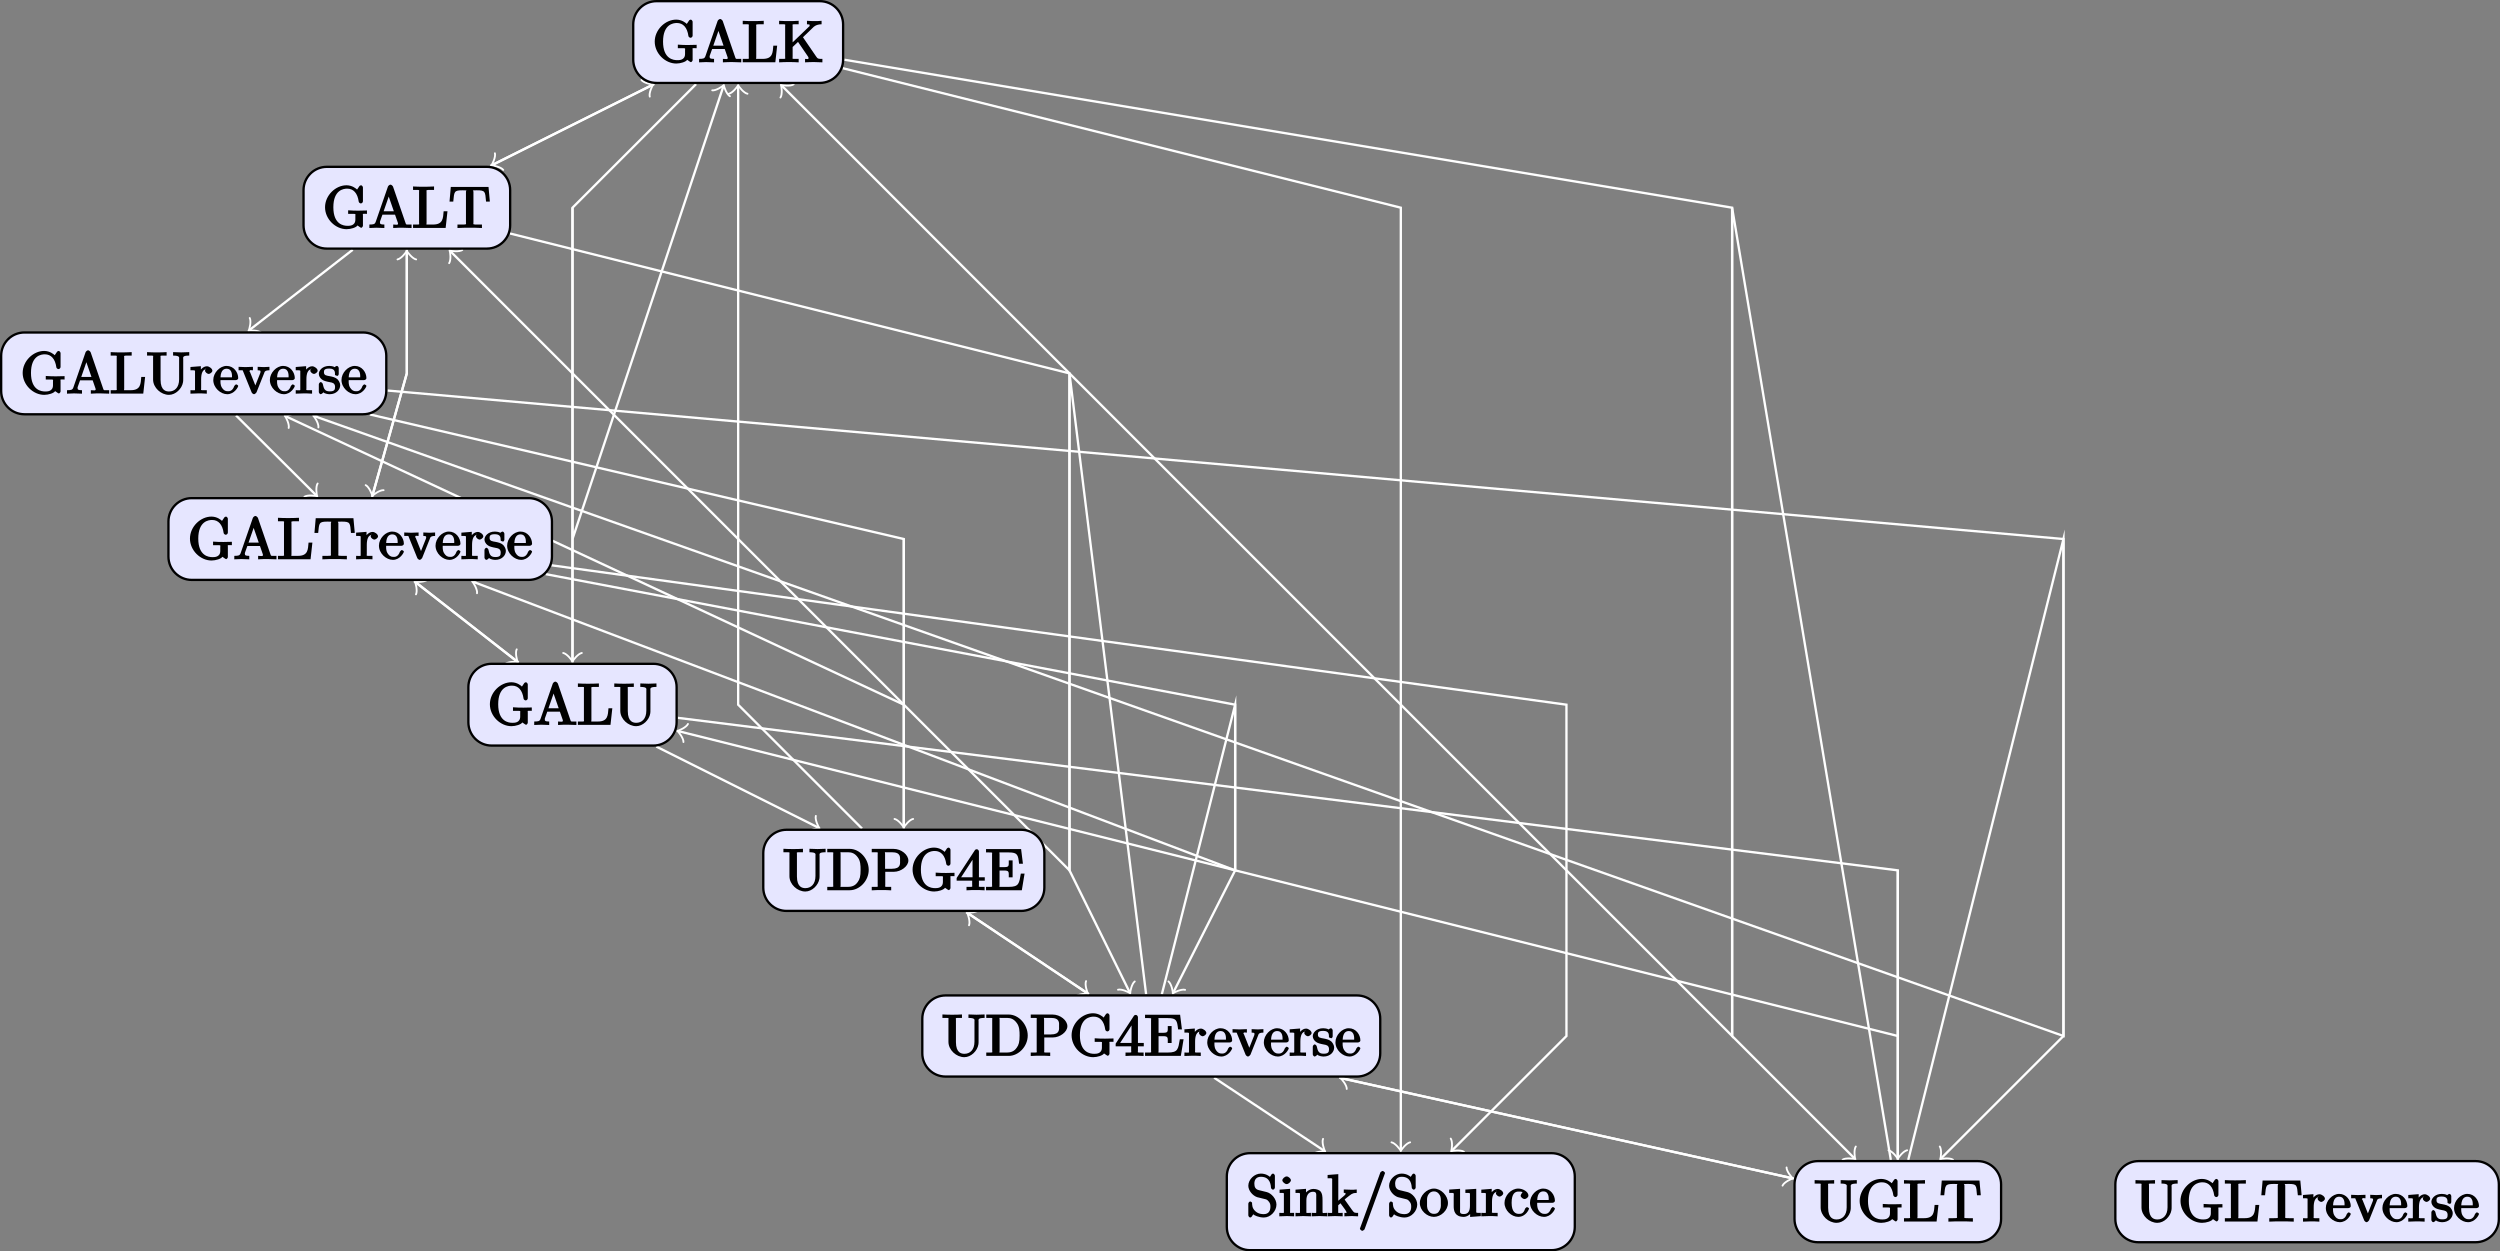 <?xml version="1.0" encoding="UTF-8"?>
<svg xmlns="http://www.w3.org/2000/svg" xmlns:xlink="http://www.w3.org/1999/xlink" width="427.78pt" height="214.122pt" viewBox="0 0 427.78 214.122" version="1.1">
<rect x="0" y="0" width="427.78" height="214.122" fill="#808080" stroke="none"/>
<defs>
<g>
<symbol overflow="visible" id="glyph0-0">
<path style="stroke:none;" d=""/>
</symbol>
<symbol overflow="visible" id="glyph0-1">
<path style="stroke:none;" d="M 5.172 -1.984 C 5.172 -2.984 4.312 -3.938 3.484 -4.141 L 2.203 -4.453 C 1.578 -4.594 1.391 -5 1.391 -5.578 C 1.391 -6.266 1.734 -6.75 2.516 -6.75 C 4.172 -6.75 4.203 -5.25 4.25 -4.797 C 4.266 -4.734 4.469 -4.547 4.578 -4.547 C 4.703 -4.547 4.906 -4.719 4.906 -4.922 L 4.906 -6.922 C 4.906 -7.094 4.703 -7.297 4.594 -7.297 C 4.531 -7.297 4.375 -7.25 4.312 -7.125 L 4.062 -6.734 C 3.938 -6.844 3.391 -7.297 2.5 -7.297 C 1.391 -7.297 0.359 -6.281 0.359 -5.219 C 0.359 -4.391 1.094 -3.531 1.859 -3.266 C 1.969 -3.234 2.484 -3.109 3.188 -2.938 C 3.453 -2.875 3.609 -2.844 3.891 -2.469 C 4.094 -2.219 4.141 -1.969 4.141 -1.641 C 4.141 -0.938 3.844 -0.359 3 -0.359 C 2.719 -0.359 2.094 -0.375 1.562 -0.859 C 0.984 -1.391 1.016 -1.938 1 -2.297 C 1 -2.391 0.719 -2.531 0.688 -2.531 C 0.562 -2.531 0.359 -2.328 0.359 -2.141 L 0.359 -0.156 C 0.359 0.016 0.562 0.219 0.672 0.219 C 0.734 0.219 0.891 0.156 0.953 0.047 C 0.953 0.047 0.984 0.016 1.203 -0.328 C 1.344 -0.172 2.125 0.219 3.016 0.219 C 4.172 0.219 5.172 -0.891 5.172 -1.984 Z M 5.172 -1.984 "/>
</symbol>
<symbol overflow="visible" id="glyph0-2">
<path style="stroke:none;" d="M 2.656 -0.125 L 2.656 -0.578 C 1.797 -0.578 1.969 -0.484 1.969 -0.875 L 1.969 -4.688 L 0.172 -4.547 L 0.172 -3.984 C 1.016 -3.984 0.906 -4.062 0.906 -3.562 L 0.906 -0.891 C 0.906 -0.438 1 -0.578 0.125 -0.578 L 0.125 0.016 L 1.422 -0.031 C 1.781 -0.031 2.125 -0.016 2.656 0.016 Z M 2.109 -6.156 C 2.109 -6.422 1.688 -6.812 1.391 -6.812 C 1.047 -6.812 0.641 -6.406 0.641 -6.156 C 0.641 -5.875 1.078 -5.5 1.375 -5.5 C 1.719 -5.5 2.109 -5.906 2.109 -6.156 Z M 2.109 -6.156 "/>
</symbol>
<symbol overflow="visible" id="glyph0-3">
<path style="stroke:none;" d="M 5.531 -0.125 L 5.531 -0.578 C 4.812 -0.578 4.766 -0.438 4.75 -0.734 L 4.75 -2.641 C 4.75 -3.5 4.688 -3.906 4.391 -4.266 C 4.25 -4.438 3.781 -4.672 3.203 -4.672 C 2.469 -4.672 1.797 -4.109 1.531 -3.484 L 1.922 -3.484 L 1.922 -4.688 L 0.125 -4.547 L 0.125 -3.984 C 1.016 -3.984 0.891 -4.047 0.891 -3.562 L 0.891 -0.891 C 0.891 -0.438 0.984 -0.578 0.125 -0.578 L 0.125 0.016 L 1.453 -0.031 L 2.766 0.016 L 2.766 -0.578 C 1.891 -0.578 1.984 -0.438 1.984 -0.891 L 1.984 -2.719 C 1.984 -3.766 2.5 -4.188 3.125 -4.188 C 3.766 -4.188 3.672 -3.781 3.672 -3.203 L 3.672 -0.891 C 3.672 -0.438 3.766 -0.578 2.891 -0.578 L 2.891 0.016 L 4.219 -0.031 L 5.531 0.016 Z M 5.531 -0.125 "/>
</symbol>
<symbol overflow="visible" id="glyph0-4">
<path style="stroke:none;" d="M 5.297 -0.125 L 5.297 -0.578 C 4.719 -0.578 4.641 -0.531 4.266 -1.062 L 3 -2.844 C 2.984 -2.875 3 -2.828 3 -2.859 C 3 -2.906 3.656 -3.406 3.75 -3.484 C 4.375 -4 4.656 -3.984 5.062 -3.984 L 5.062 -4.578 C 4.578 -4.531 4.453 -4.531 4.172 -4.531 C 3.812 -4.531 3.188 -4.562 2.844 -4.578 L 2.844 -4 C 3.234 -3.984 3.141 -4 3.141 -3.875 C 3.141 -3.672 3.062 -3.656 2.984 -3.578 L 1.906 -2.656 L 1.906 -7.203 L 0.078 -7.062 L 0.078 -6.5 C 0.984 -6.5 0.859 -6.562 0.859 -6.078 L 0.859 -0.891 C 0.859 -0.438 0.953 -0.578 0.078 -0.578 L 0.078 0.016 L 1.359 -0.031 L 2.656 0.016 L 2.656 -0.578 C 1.797 -0.578 1.891 -0.438 1.891 -0.891 L 1.891 -1.875 L 2.281 -2.219 C 2.953 -1.312 3.312 -0.844 3.312 -0.672 C 3.312 -0.484 3.344 -0.578 2.953 -0.578 L 2.953 0.016 L 4.234 -0.031 C 4.516 -0.031 4.812 -0.016 5.297 0.016 Z M 5.297 -0.125 "/>
</symbol>
<symbol overflow="visible" id="glyph0-5">
<path style="stroke:none;" d="M 4.641 -7.406 C 4.641 -7.516 4.344 -7.75 4.234 -7.75 C 4.141 -7.75 3.875 -7.562 3.844 -7.484 L 0.328 2.172 C 0.422 2.016 0.359 2.141 0.359 2.156 C 0.359 2.266 0.641 2.5 0.75 2.5 C 0.844 2.5 1.109 2.312 1.141 2.234 L 4.656 -7.422 C 4.578 -7.266 4.641 -7.391 4.641 -7.406 Z M 4.641 -7.406 "/>
</symbol>
<symbol overflow="visible" id="glyph0-6">
<path style="stroke:none;" d="M 4.891 -2.266 C 4.891 -3.531 3.703 -4.734 2.5 -4.734 C 1.25 -4.734 0.078 -3.516 0.078 -2.266 C 0.078 -0.984 1.312 0.109 2.484 0.109 C 3.688 0.109 4.891 -1 4.891 -2.266 Z M 3.672 -2.344 C 3.672 -1.984 3.734 -1.547 3.516 -1.109 L 3.453 -1 C 3.234 -0.562 2.984 -0.406 2.5 -0.406 C 2.062 -0.406 1.766 -0.578 1.5 -1.031 C 1.25 -1.469 1.312 -1.984 1.312 -2.344 C 1.312 -2.734 1.25 -3.188 1.484 -3.625 C 1.75 -4.078 2.078 -4.25 2.484 -4.25 C 2.922 -4.25 3.203 -4.062 3.469 -3.641 C 3.734 -3.203 3.672 -2.719 3.672 -2.344 Z M 3.672 -2.344 "/>
</symbol>
<symbol overflow="visible" id="glyph0-7">
<path style="stroke:none;" d="M 5.531 -0.125 L 5.531 -0.578 C 4.641 -0.578 4.75 -0.516 4.75 -1 L 4.75 -4.688 L 2.891 -4.562 L 2.891 -3.984 C 3.781 -3.984 3.672 -4.047 3.672 -3.562 L 3.672 -1.781 C 3.672 -0.922 3.391 -0.375 2.656 -0.375 C 1.828 -0.375 1.984 -0.703 1.984 -1.219 L 1.984 -4.688 L 0.125 -4.562 L 0.125 -3.984 C 1.094 -3.984 0.891 -4.094 0.891 -3.203 L 0.891 -1.703 C 0.891 -0.922 1.094 0.109 2.609 0.109 C 3.172 0.109 3.812 -0.297 4.094 -0.922 L 3.703 -0.922 L 3.703 0.125 L 5.531 -0.016 Z M 5.531 -0.125 "/>
</symbol>
<symbol overflow="visible" id="glyph0-8">
<path style="stroke:none;" d="M 3.828 -3.922 C 3.828 -4.25 3.312 -4.672 2.891 -4.672 C 2.156 -4.672 1.609 -3.875 1.469 -3.438 L 1.859 -3.438 L 1.859 -4.688 L 0.078 -4.547 L 0.078 -3.984 C 0.984 -3.984 0.859 -4.047 0.859 -3.562 L 0.859 -0.891 C 0.859 -0.438 0.953 -0.578 0.078 -0.578 L 0.078 0.016 L 1.422 -0.031 C 1.812 -0.031 2.281 -0.031 2.875 0.016 L 2.875 -0.578 L 2.469 -0.578 C 1.734 -0.578 1.906 -0.547 1.906 -0.906 L 1.906 -2.438 C 1.906 -3.422 2.141 -4.188 2.891 -4.188 C 2.953 -4.188 2.844 -4.234 2.625 -4.328 C 2.969 -4.438 2.578 -4.172 2.578 -3.922 C 2.578 -3.641 2.984 -3.359 3.203 -3.359 C 3.375 -3.359 3.828 -3.609 3.828 -3.922 Z M 3.828 -3.922 "/>
</symbol>
<symbol overflow="visible" id="glyph0-9">
<path style="stroke:none;" d="M 4.344 -1.312 C 4.344 -1.422 4.031 -1.562 4 -1.562 C 3.922 -1.562 3.703 -1.375 3.672 -1.312 C 3.391 -0.391 2.938 -0.406 2.578 -0.406 C 2.047 -0.406 1.359 -0.703 1.359 -2.297 C 1.359 -3.922 1.984 -4.219 2.516 -4.219 C 2.609 -4.219 3.094 -4.25 3.234 -4.094 C 3.172 -4.094 2.906 -3.656 2.906 -3.516 C 2.906 -3.266 3.297 -2.938 3.562 -2.938 C 3.828 -2.938 4.234 -3.234 4.234 -3.531 C 4.234 -4.203 3.266 -4.734 2.5 -4.734 C 1.25 -4.734 0.141 -3.516 0.141 -2.281 C 0.141 -1 1.328 0.109 2.484 0.109 C 3.812 0.109 4.344 -1.219 4.344 -1.312 Z M 4.344 -1.312 "/>
</symbol>
<symbol overflow="visible" id="glyph0-10">
<path style="stroke:none;" d="M 4.344 -1.312 C 4.344 -1.422 4.062 -1.578 4 -1.578 C 3.922 -1.578 3.703 -1.375 3.672 -1.297 C 3.328 -0.266 2.625 -0.406 2.531 -0.406 C 2.031 -0.406 1.781 -0.672 1.547 -1.031 C 1.25 -1.516 1.312 -2.078 1.312 -2.297 L 3.891 -2.297 C 4.109 -2.297 4.344 -2.438 4.344 -2.641 C 4.344 -3.625 3.594 -4.734 2.359 -4.734 C 1.203 -4.734 0.078 -3.562 0.078 -2.328 C 0.078 -0.984 1.328 0.109 2.469 0.109 C 3.688 0.109 4.344 -1.125 4.344 -1.312 Z M 3.484 -2.781 L 1.312 -2.781 C 1.375 -4.125 2.016 -4.25 2.359 -4.25 C 3.375 -4.25 3.281 -3.031 3.281 -2.781 Z M 3.484 -2.781 "/>
</symbol>
<symbol overflow="visible" id="glyph0-11">
<path style="stroke:none;" d="M 7.531 -2.547 L 7.531 -2.984 L 6.109 -2.953 C 5.719 -2.953 4.859 -2.953 4.312 -3.016 L 4.312 -2.406 L 4.828 -2.406 C 5.719 -2.406 5.547 -2.438 5.547 -2.062 L 5.547 -1.422 C 5.547 -0.312 4.484 -0.359 4.203 -0.359 C 3.562 -0.359 1.781 -0.562 1.781 -3.531 C 1.781 -6.516 3.547 -6.719 4.141 -6.719 C 5.219 -6.719 5.922 -5.953 6.125 -4.484 C 6.141 -4.344 6.344 -4.188 6.484 -4.188 C 6.641 -4.188 6.844 -4.344 6.844 -4.562 L 6.844 -6.922 C 6.844 -7.094 6.641 -7.297 6.531 -7.297 C 6.484 -7.297 6.312 -7.25 6.234 -7.141 L 5.844 -6.562 C 5.688 -6.719 5.016 -7.297 4.031 -7.297 C 2.172 -7.297 0.359 -5.578 0.359 -3.531 C 0.359 -1.5 2.156 0.219 4.047 0.219 C 4.781 0.219 5.719 -0.078 5.906 -0.422 C 5.906 -0.453 6.438 -0.016 6.547 -0.016 C 6.641 -0.016 6.844 -0.219 6.844 -0.375 L 6.844 -2.109 C 6.844 -2.5 6.672 -2.406 7.531 -2.406 Z M 7.531 -2.547 "/>
</symbol>
<symbol overflow="visible" id="glyph0-12">
<path style="stroke:none;" d="M 7.344 -0.125 L 7.344 -0.578 L 6.969 -0.578 C 6.375 -0.578 6.438 -0.516 6.312 -0.844 L 4.172 -7.062 C 4.109 -7.203 3.891 -7.406 3.734 -7.406 C 3.578 -7.406 3.344 -7.203 3.297 -7.062 L 1.234 -1.109 C 1.062 -0.594 0.859 -0.594 0.125 -0.578 L 0.125 0.016 L 1.328 -0.031 L 2.688 0.016 L 2.688 -0.578 C 1.984 -0.578 1.938 -0.688 1.938 -0.953 C 1.938 -0.984 1.891 -0.984 1.969 -1.172 L 2.359 -2.266 L 4.516 -2.266 L 5 -0.875 C 5.016 -0.844 5.031 -0.781 5.031 -0.734 C 5.031 -0.438 4.672 -0.578 4.203 -0.578 L 4.203 0.016 C 4.766 -0.031 5.469 -0.031 5.844 -0.031 L 7.344 0.016 Z M 4.562 -2.844 L 2.562 -2.844 L 3.641 -5.953 L 3.234 -5.953 L 4.312 -2.844 Z M 4.562 -2.844 "/>
</symbol>
<symbol overflow="visible" id="glyph0-13">
<path style="stroke:none;" d="M 5.797 -2.844 L 5.359 -2.844 C 5.25 -1.688 5.297 -0.578 3.547 -0.578 L 2.734 -0.578 C 2.266 -0.578 2.438 -0.516 2.438 -0.844 L 2.438 -6.156 C 2.438 -6.484 2.25 -6.5 3.188 -6.5 L 3.719 -6.5 L 3.719 -7.094 C 3.156 -7.047 2.25 -7.047 1.844 -7.047 C 1.453 -7.047 0.672 -7.047 0.125 -7.094 L 0.125 -6.5 L 0.562 -6.5 C 1.328 -6.5 1.156 -6.516 1.156 -6.156 L 1.156 -0.906 C 1.156 -0.547 1.328 -0.578 0.562 -0.578 L 0.125 -0.578 L 0.125 0 L 5.703 0 L 6.016 -2.844 Z M 5.797 -2.844 "/>
</symbol>
<symbol overflow="visible" id="glyph0-14">
<path style="stroke:none;" d="M 7.531 -0.125 L 7.531 -0.578 C 6.797 -0.578 6.734 -0.578 6.438 -1.016 L 4.203 -4.281 L 5.922 -5.938 C 6 -6.016 6.391 -6.484 7.391 -6.5 L 7.391 -7.094 C 6.938 -7.047 6.625 -7.047 6.344 -7.047 C 5.984 -7.047 5.422 -7.047 4.891 -7.094 L 4.891 -6.5 C 5.484 -6.484 5.344 -6.391 5.344 -6.297 C 5.344 -6.141 5.297 -6.141 5.219 -6.078 L 2.438 -3.406 L 2.438 -6.156 C 2.438 -6.516 2.266 -6.5 3.031 -6.5 L 3.469 -6.5 L 3.469 -7.094 C 2.922 -7.047 2.188 -7.047 1.797 -7.047 C 1.422 -7.047 0.672 -7.047 0.125 -7.094 L 0.125 -6.5 L 0.562 -6.5 C 1.328 -6.5 1.156 -6.516 1.156 -6.156 L 1.156 -0.906 C 1.156 -0.547 1.328 -0.578 0.562 -0.578 L 0.125 -0.578 L 0.125 0.016 C 0.672 -0.031 1.422 -0.031 1.797 -0.031 C 2.172 -0.031 2.922 -0.031 3.469 0.016 L 3.469 -0.578 L 3.031 -0.578 C 2.266 -0.578 2.438 -0.547 2.438 -0.906 L 2.438 -2.609 L 3.359 -3.484 L 5.062 -0.984 C 5.125 -0.891 5.156 -0.859 5.156 -0.734 C 5.156 -0.438 4.969 -0.578 4.562 -0.578 L 4.562 0.016 C 5.109 -0.031 5.812 -0.031 6.188 -0.031 L 7.531 0.016 Z M 7.531 -0.125 "/>
</symbol>
<symbol overflow="visible" id="glyph0-15">
<path style="stroke:none;" d="M 7.031 -4.641 L 6.812 -7.016 L 0.359 -7.016 L 0.141 -4.5 L 0.781 -4.5 C 0.953 -6.234 0.891 -6.438 2.406 -6.438 C 2.578 -6.438 2.844 -6.438 2.938 -6.422 C 3.156 -6.375 2.953 -6.406 2.953 -6.172 L 2.953 -0.922 C 2.953 -0.578 3.156 -0.578 2.109 -0.578 L 1.5 -0.578 L 1.5 0.016 C 2.109 -0.031 3.125 -0.031 3.594 -0.031 C 4.047 -0.031 5.078 -0.031 5.688 0.016 L 5.688 -0.578 L 5.078 -0.578 C 4.031 -0.578 4.234 -0.578 4.234 -0.922 L 4.234 -6.172 C 4.234 -6.375 4.031 -6.375 4.219 -6.422 C 4.328 -6.438 4.594 -6.438 4.781 -6.438 C 6.297 -6.438 6.234 -6.234 6.391 -4.5 L 7.031 -4.5 Z M 7.031 -4.641 "/>
</symbol>
<symbol overflow="visible" id="glyph0-16">
<path style="stroke:none;" d="M 5.266 -4.109 L 5.266 -4.578 C 4.828 -4.547 4.547 -4.531 4.312 -4.531 L 3.25 -4.578 L 3.25 -3.984 C 3.812 -3.984 3.734 -3.875 3.734 -3.688 C 3.734 -3.594 3.703 -3.562 3.672 -3.453 L 2.656 -0.906 L 3.047 -0.906 L 1.938 -3.688 C 1.875 -3.812 1.812 -3.766 1.812 -3.766 L 1.875 -3.859 C 1.875 -4.109 2.062 -3.984 2.438 -3.984 L 2.438 -4.578 L 1.156 -4.531 C 0.891 -4.531 0.484 -4.547 -0.016 -4.578 L -0.016 -3.984 C 0.812 -3.984 0.656 -4.062 0.781 -3.75 L 2.219 -0.203 C 2.281 -0.062 2.5 0.109 2.625 0.109 C 2.766 0.109 3 -0.109 3.047 -0.203 L 4.344 -3.453 C 4.438 -3.672 4.406 -3.984 5.266 -3.984 Z M 5.266 -4.109 "/>
</symbol>
<symbol overflow="visible" id="glyph0-17">
<path style="stroke:none;" d="M 3.781 -1.406 C 3.781 -1.938 3.422 -2.328 3.312 -2.453 C 2.984 -2.766 2.453 -2.891 2.031 -2.969 C 1.469 -3.078 1 -3.078 1 -3.656 C 1 -4 1.062 -4.281 1.922 -4.281 C 3.016 -4.281 2.875 -3.516 2.891 -3.203 C 2.906 -3.109 3.344 -3.016 3.344 -3.016 L 3.203 -2.984 C 3.344 -2.984 3.531 -3.156 3.531 -3.344 L 3.531 -4.359 C 3.531 -4.531 3.344 -4.734 3.234 -4.734 C 3.188 -4.734 3.016 -4.688 2.891 -4.578 C 2.859 -4.531 2.766 -4.453 2.844 -4.516 C 2.625 -4.688 2.078 -4.734 1.922 -4.734 C 0.703 -4.734 0.125 -3.922 0.125 -3.375 C 0.125 -3.016 0.344 -2.656 0.625 -2.438 C 0.938 -2.172 1.359 -2.078 2.078 -1.938 C 2.297 -1.891 2.906 -1.859 2.906 -1.141 C 2.906 -0.641 2.766 -0.375 1.984 -0.375 C 1.141 -0.375 0.984 -0.812 0.797 -1.656 C 0.766 -1.781 0.562 -1.969 0.453 -1.969 C 0.328 -1.969 0.125 -1.75 0.125 -1.578 L 0.125 -0.266 C 0.125 -0.094 0.328 0.109 0.438 0.109 C 0.484 0.109 0.641 0.062 0.828 -0.125 C 0.844 -0.156 0.844 -0.172 0.891 -0.219 C 1.188 0.062 1.781 0.109 1.984 0.109 C 3.125 0.109 3.781 -0.688 3.781 -1.406 Z M 3.781 -1.406 "/>
</symbol>
<symbol overflow="visible" id="glyph0-18">
<path style="stroke:none;" d="M 7.344 -6.625 L 7.344 -7.094 L 5.969 -7.047 L 4.578 -7.094 L 4.578 -6.5 C 5.797 -6.5 5.609 -6.156 5.609 -5.891 L 5.609 -2.438 C 5.609 -1.016 4.828 -0.359 3.891 -0.359 C 3.422 -0.359 2.438 -0.469 2.438 -2.359 L 2.438 -6.156 C 2.438 -6.516 2.266 -6.5 3.031 -6.5 L 3.469 -6.5 L 3.469 -7.094 C 2.922 -7.047 2.188 -7.047 1.797 -7.047 C 1.422 -7.047 0.672 -7.047 0.125 -7.094 L 0.125 -6.5 L 0.562 -6.5 C 1.328 -6.5 1.156 -6.516 1.156 -6.156 L 1.156 -2.406 C 1.156 -1 2.516 0.219 3.875 0.219 C 5.016 0.219 6.109 -0.844 6.281 -1.969 C 6.312 -2.172 6.312 -2.266 6.312 -2.656 L 6.312 -5.859 C 6.312 -6.188 6.109 -6.5 7.344 -6.5 Z M 7.344 -6.625 "/>
</symbol>
<symbol overflow="visible" id="glyph0-19">
<path style="stroke:none;" d="M 7.25 -3.484 C 7.25 -5.375 5.703 -7.078 4 -7.078 L 0.156 -7.078 L 0.156 -6.5 L 0.594 -6.5 C 1.359 -6.5 1.172 -6.516 1.172 -6.156 L 1.172 -0.906 C 1.172 -0.547 1.359 -0.578 0.594 -0.578 L 0.156 -0.578 L 0.156 0 L 4 0 C 5.672 0 7.25 -1.609 7.25 -3.484 Z M 5.859 -3.484 C 5.859 -2.375 5.719 -1.875 5.359 -1.391 C 5.156 -1.109 4.734 -0.578 3.734 -0.578 L 2.719 -0.578 C 2.25 -0.578 2.438 -0.516 2.438 -0.844 L 2.438 -6.234 C 2.438 -6.562 2.25 -6.5 2.719 -6.5 L 3.719 -6.5 C 4.344 -6.5 4.891 -6.312 5.391 -5.609 C 5.828 -5.031 5.859 -4.25 5.859 -3.484 Z M 5.859 -3.484 "/>
</symbol>
<symbol overflow="visible" id="glyph0-20">
<path style="stroke:none;" d="M 6.422 -5.078 C 6.422 -6.062 5.234 -7.078 3.875 -7.078 L 0.156 -7.078 L 0.156 -6.5 L 0.594 -6.5 C 1.359 -6.5 1.172 -6.516 1.172 -6.156 L 1.172 -0.906 C 1.172 -0.547 1.359 -0.578 0.594 -0.578 L 0.156 -0.578 L 0.156 0.016 C 0.703 -0.031 1.438 -0.031 1.812 -0.031 C 2.188 -0.031 2.938 -0.031 3.484 0.016 L 3.484 -0.578 L 3.047 -0.578 C 2.281 -0.578 2.469 -0.547 2.469 -0.906 L 2.469 -3.156 L 3.953 -3.156 C 5.141 -3.156 6.422 -4.094 6.422 -5.078 Z M 5 -5.078 C 5 -4.609 5.188 -3.672 3.609 -3.672 L 2.438 -3.672 L 2.438 -6.234 C 2.438 -6.562 2.25 -6.5 2.719 -6.5 L 3.609 -6.5 C 5.188 -6.5 5 -5.578 5 -5.078 Z M 5 -5.078 "/>
</symbol>
<symbol overflow="visible" id="glyph0-21">
<path style="stroke:none;" d="M 4.891 -1.781 L 4.891 -2.219 L 3.891 -2.219 L 3.891 -6.625 C 3.891 -6.812 3.703 -7.016 3.531 -7.016 C 3.453 -7.016 3.281 -6.984 3.203 -6.859 L 0.078 -2.094 L 0.078 -1.641 L 2.734 -1.641 L 2.734 -0.906 C 2.734 -0.547 2.906 -0.578 2.172 -0.578 L 1.766 -0.578 L 1.766 0.016 C 2.375 -0.031 2.891 -0.031 3.312 -0.031 C 3.734 -0.031 4.25 -0.031 4.859 0.016 L 4.859 -0.578 L 4.453 -0.578 C 3.719 -0.578 3.891 -0.547 3.891 -0.906 L 3.891 -1.641 L 4.891 -1.641 Z M 2.984 -2.219 L 0.844 -2.219 L 3.125 -5.719 L 2.797 -5.797 L 2.797 -2.219 Z M 2.984 -2.219 "/>
</symbol>
<symbol overflow="visible" id="glyph0-22">
<path style="stroke:none;" d="M 6.5 -2.844 L 6.078 -2.844 C 5.797 -1.172 5.766 -0.578 4.062 -0.578 L 2.734 -0.578 C 2.266 -0.578 2.438 -0.516 2.438 -0.844 L 2.438 -3.375 L 3.141 -3.375 C 4.109 -3.375 4.016 -3.188 4.016 -2.203 L 4.672 -2.203 L 4.672 -5.109 L 4.016 -5.109 C 4.016 -4.109 4.109 -3.953 3.141 -3.953 L 2.438 -3.953 L 2.438 -6.203 C 2.438 -6.531 2.266 -6.469 2.734 -6.469 L 4.016 -6.469 C 5.547 -6.469 5.609 -6.047 5.781 -4.531 L 6.438 -4.531 L 6.125 -7.047 L 0.125 -7.047 L 0.125 -6.469 L 0.562 -6.469 C 1.328 -6.469 1.156 -6.484 1.156 -6.125 L 1.156 -0.906 C 1.156 -0.547 1.328 -0.578 0.562 -0.578 L 0.125 -0.578 L 0.125 0 L 6.25 0 L 6.719 -2.844 Z M 6.5 -2.844 "/>
</symbol>
</g>
<clipPath id="clip1">
  <path d="M 204 191 L 276 191 L 276 214.121 L 204 214.121 Z M 204 191 "/>
</clipPath>
<clipPath id="clip2">
  <path d="M 301 193 L 349 193 L 349 214.121 L 301 214.121 Z M 301 193 "/>
</clipPath>
<clipPath id="clip3">
  <path d="M 361 198 L 427.781 198 L 427.781 213 L 361 213 Z M 361 198 "/>
</clipPath>
<clipPath id="clip4">
  <path d="M 356 193 L 427.781 193 L 427.781 214.121 L 356 214.121 Z M 356 193 "/>
</clipPath>
</defs>
<g id="surface1">
<path style="fill:none;stroke-width:0.399;stroke-linecap:butt;stroke-linejoin:miter;stroke:rgb(100%,100%,100%);stroke-opacity:1;stroke-miterlimit:10;" d="M -95.495 193.953 L 0.001 170.082 L 0.001 8.961 " transform="matrix(1,0,0,-1,239.694,205.621)"/>
<path style="fill:none;stroke-width:0.319;stroke-linecap:round;stroke-linejoin:round;stroke:rgb(100%,100%,100%);stroke-opacity:1;stroke-miterlimit:10;" d="M -1.197 1.595 C -1.095 0.997 -0.001 0.099 0.299 0.001 C -0.001 -0.1 -1.095 -0.995 -1.197 -1.592 " transform="matrix(0,1,1,0,239.694,196.662)"/>
<path style="fill:none;stroke-width:0.399;stroke-linecap:butt;stroke-linejoin:miter;stroke:rgb(100%,100%,100%);stroke-opacity:1;stroke-miterlimit:10;" d="M -127.745 191.25 L -155.366 177.437 " transform="matrix(1,0,0,-1,239.694,205.621)"/>
<path style="fill:none;stroke-width:0.319;stroke-linecap:round;stroke-linejoin:round;stroke:rgb(100%,100%,100%);stroke-opacity:1;stroke-miterlimit:10;" d="M -1.197 1.594 C -1.097 0.998 0 0.1 0.299 -0.001 C 0 -0.101 -1.095 -0.998 -1.196 -1.594 " transform="matrix(-0.894,0.447,0.447,0.894,84.326,28.184)"/>
<path style="fill:none;stroke-width:0.399;stroke-linecap:butt;stroke-linejoin:miter;stroke:rgb(100%,100%,100%);stroke-opacity:1;stroke-miterlimit:10;" d="M -120.585 191.23 L -141.733 170.082 L -141.733 92.695 " transform="matrix(1,0,0,-1,239.694,205.621)"/>
<path style="fill:none;stroke-width:0.319;stroke-linecap:round;stroke-linejoin:round;stroke:rgb(100%,100%,100%);stroke-opacity:1;stroke-miterlimit:10;" d="M -1.196 1.595 C -1.094 0.997 -0 0.099 0.3 0.001 C -0 -0.101 -1.094 -0.995 -1.196 -1.593 " transform="matrix(0,1,1,0,97.96,112.926)"/>
<path style="fill:none;stroke-width:0.399;stroke-linecap:butt;stroke-linejoin:miter;stroke:rgb(100%,100%,100%);stroke-opacity:1;stroke-miterlimit:10;" d="M -95.233 195.402 L 56.693 170.082 L 56.693 28.348 L 77.576 7.465 " transform="matrix(1,0,0,-1,239.694,205.621)"/>
<path style="fill:none;stroke-width:0.319;stroke-linecap:round;stroke-linejoin:round;stroke:rgb(100%,100%,100%);stroke-opacity:1;stroke-miterlimit:10;" d="M -1.195 1.594 C -1.096 0.997 0.001 0.099 0.299 -0 C 0.001 -0.1 -1.096 -0.997 -1.195 -1.594 " transform="matrix(0.707,0.707,0.707,-0.707,317.269,198.156)"/>
<path style="fill:none;stroke-width:0.399;stroke-linecap:butt;stroke-linejoin:miter;stroke:rgb(100%,100%,100%);stroke-opacity:1;stroke-miterlimit:10;" d="M -155.776 177.234 L -128.155 191.043 " transform="matrix(1,0,0,-1,239.694,205.621)"/>
<path style="fill:none;stroke-width:0.319;stroke-linecap:round;stroke-linejoin:round;stroke:rgb(100%,100%,100%);stroke-opacity:1;stroke-miterlimit:10;" d="M -1.196 1.592 C -1.097 0.997 0 0.099 0.301 0.001 C 0.002 -0.099 -1.097 -0.995 -1.195 -1.592 " transform="matrix(0.894,-0.447,-0.447,-0.894,111.54,14.577)"/>
<path style="fill:none;stroke-width:0.399;stroke-linecap:butt;stroke-linejoin:miter;stroke:rgb(100%,100%,100%);stroke-opacity:1;stroke-miterlimit:10;" d="M -170.081 162.887 L -170.081 141.734 L -175.913 121.023 " transform="matrix(1,0,0,-1,239.694,205.621)"/>
<path style="fill:none;stroke-width:0.319;stroke-linecap:round;stroke-linejoin:round;stroke:rgb(100%,100%,100%);stroke-opacity:1;stroke-miterlimit:10;" d="M -1.194 1.593 C -1.095 0.996 0.002 0.1 0.297 0.001 C 0.001 -0.099 -1.097 -0.996 -1.196 -1.596 " transform="matrix(-0.271,0.963,0.963,0.271,63.783,84.596)"/>
<path style="fill:none;stroke-width:0.399;stroke-linecap:butt;stroke-linejoin:miter;stroke:rgb(100%,100%,100%);stroke-opacity:1;stroke-miterlimit:10;" d="M -179.339 162.887 L -196.928 149.211 " transform="matrix(1,0,0,-1,239.694,205.621)"/>
<path style="fill:none;stroke-width:0.319;stroke-linecap:round;stroke-linejoin:round;stroke:rgb(100%,100%,100%);stroke-opacity:1;stroke-miterlimit:10;" d="M -1.196 1.592 C -1.096 0.997 0.001 0.1 0.299 0.001 C -0.002 -0.1 -1.097 -0.994 -1.193 -1.594 " transform="matrix(-0.792,0.616,0.616,0.792,42.767,56.409)"/>
<path style="fill:none;stroke-width:0.399;stroke-linecap:butt;stroke-linejoin:miter;stroke:rgb(100%,100%,100%);stroke-opacity:1;stroke-miterlimit:10;" d="M -152.444 165.672 L -56.694 141.734 L -56.694 56.695 L -46.428 35.898 " transform="matrix(1,0,0,-1,239.694,205.621)"/>
<path style="fill:none;stroke-width:0.319;stroke-linecap:round;stroke-linejoin:round;stroke:rgb(100%,100%,100%);stroke-opacity:1;stroke-miterlimit:10;" d="M -1.195 1.594 C -1.095 0.996 -0.002 0.1 0.297 -0 C -0.001 -0.101 -1.095 -0.996 -1.195 -1.595 " transform="matrix(0.443,0.898,0.898,-0.443,193.267,169.721)"/>
<path style="fill:none;stroke-width:0.399;stroke-linecap:butt;stroke-linejoin:miter;stroke:rgb(100%,100%,100%);stroke-opacity:1;stroke-miterlimit:10;" d="M -145.323 108.891 L 28.345 85.039 L 28.345 28.348 L 8.826 8.824 " transform="matrix(1,0,0,-1,239.694,205.621)"/>
<path style="fill:none;stroke-width:0.319;stroke-linecap:round;stroke-linejoin:round;stroke:rgb(100%,100%,100%);stroke-opacity:1;stroke-miterlimit:10;" d="M -1.195 1.595 C -1.096 0.998 0.001 0.1 0.299 0.001 C 0.001 -0.098 -1.096 -0.996 -1.195 -1.593 " transform="matrix(-0.707,0.707,0.707,0.707,248.519,196.796)"/>
<path style="fill:none;stroke-width:0.399;stroke-linecap:butt;stroke-linejoin:miter;stroke:rgb(100%,100%,100%);stroke-opacity:1;stroke-miterlimit:10;" d="M -176.034 120.582 L -170.081 141.734 L -170.081 162.426 " transform="matrix(1,0,0,-1,239.694,205.621)"/>
<path style="fill:none;stroke-width:0.319;stroke-linecap:round;stroke-linejoin:round;stroke:rgb(100%,100%,100%);stroke-opacity:1;stroke-miterlimit:10;" d="M -1.196 1.594 C -1.095 0.996 -0.001 0.101 0.3 -0 C -0.001 -0.098 -1.095 -0.996 -1.196 -1.594 " transform="matrix(0,-1,-1,0,69.613,43.195)"/>
<path style="fill:none;stroke-width:0.399;stroke-linecap:butt;stroke-linejoin:miter;stroke:rgb(100%,100%,100%);stroke-opacity:1;stroke-miterlimit:10;" d="M -168.839 106.191 L -151.319 92.519 " transform="matrix(1,0,0,-1,239.694,205.621)"/>
<path style="fill:none;stroke-width:0.319;stroke-linecap:round;stroke-linejoin:round;stroke:rgb(100%,100%,100%);stroke-opacity:1;stroke-miterlimit:10;" d="M -1.196 1.594 C -1.095 0.994 -0.001 0.1 0.299 0.002 C 0 -0.098 -1.096 -0.998 -1.195 -1.595 " transform="matrix(0.788,0.615,0.615,-0.788,88.377,113.103)"/>
<path style="fill:none;stroke-width:0.399;stroke-linecap:butt;stroke-linejoin:miter;stroke:rgb(100%,100%,100%);stroke-opacity:1;stroke-miterlimit:10;" d="M -146.319 107.379 L -28.346 85.039 L -28.346 56.695 L -38.874 35.898 " transform="matrix(1,0,0,-1,239.694,205.621)"/>
<path style="fill:none;stroke-width:0.319;stroke-linecap:round;stroke-linejoin:round;stroke:rgb(100%,100%,100%);stroke-opacity:1;stroke-miterlimit:10;" d="M -1.196 1.593 C -1.095 0.998 0.002 0.099 0.3 0.001 C 0.001 -0.098 -1.094 -0.997 -1.194 -1.594 " transform="matrix(-0.453,0.894,0.894,0.453,200.819,169.723)"/>
<path style="fill:none;stroke-width:0.399;stroke-linecap:butt;stroke-linejoin:miter;stroke:rgb(100%,100%,100%);stroke-opacity:1;stroke-miterlimit:10;" d="M -141.733 92.238 L -141.733 170.082 L -141.733 113.387 L -115.932 190.797 " transform="matrix(1,0,0,-1,239.694,205.621)"/>
<path style="fill:none;stroke-width:0.319;stroke-linecap:round;stroke-linejoin:round;stroke:rgb(100%,100%,100%);stroke-opacity:1;stroke-miterlimit:10;" d="M -1.197 1.593 C -1.097 0.997 -0 0.1 0.301 -0.001 C 0.001 -0.101 -1.095 -0.997 -1.196 -1.594 " transform="matrix(0.317,-0.95,-0.95,-0.317,123.763,14.825)"/>
<path style="fill:none;stroke-width:0.399;stroke-linecap:butt;stroke-linejoin:miter;stroke:rgb(100%,100%,100%);stroke-opacity:1;stroke-miterlimit:10;" d="M -150.956 92.238 L -168.479 105.91 " transform="matrix(1,0,0,-1,239.694,205.621)"/>
<path style="fill:none;stroke-width:0.319;stroke-linecap:round;stroke-linejoin:round;stroke:rgb(100%,100%,100%);stroke-opacity:1;stroke-miterlimit:10;" d="M -1.196 1.592 C -1.097 0.995 -0 0.098 0.299 -0 C 0 -0.1 -1.095 -0.994 -1.197 -1.594 " transform="matrix(-0.788,-0.615,-0.615,0.788,71.216,99.712)"/>
<path style="fill:none;stroke-width:0.399;stroke-linecap:butt;stroke-linejoin:miter;stroke:rgb(100%,100%,100%);stroke-opacity:1;stroke-miterlimit:10;" d="M -127.401 77.875 L -99.733 64.039 " transform="matrix(1,0,0,-1,239.694,205.621)"/>
<path style="fill:none;stroke-width:0.319;stroke-linecap:round;stroke-linejoin:round;stroke:rgb(100%,100%,100%);stroke-opacity:1;stroke-miterlimit:10;" d="M -1.195 1.593 C -1.096 0.994 0 0.098 0.298 -0.001 C -0.001 -0.098 -1.096 -0.998 -1.193 -1.595 " transform="matrix(0.898,0.449,0.449,-0.898,139.959,141.58)"/>
<path style="fill:none;stroke-width:0.399;stroke-linecap:butt;stroke-linejoin:miter;stroke:rgb(100%,100%,100%);stroke-opacity:1;stroke-miterlimit:10;" d="M -123.717 82.789 L 85.04 56.695 L 85.04 7.601 " transform="matrix(1,0,0,-1,239.694,205.621)"/>
<path style="fill:none;stroke-width:0.319;stroke-linecap:round;stroke-linejoin:round;stroke:rgb(100%,100%,100%);stroke-opacity:1;stroke-miterlimit:10;" d="M -1.197 1.594 C -1.096 0.996 -0.002 0.102 0.299 -0 C -0.002 -0.098 -1.096 -0.996 -1.197 -1.594 " transform="matrix(0,1,1,0,324.734,198.021)"/>
<path style="fill:none;stroke-width:0.399;stroke-linecap:butt;stroke-linejoin:miter;stroke:rgb(100%,100%,100%);stroke-opacity:1;stroke-miterlimit:10;" d="M -199.315 134.539 L -185.62 120.906 " transform="matrix(1,0,0,-1,239.694,205.621)"/>
<path style="fill:none;stroke-width:0.319;stroke-linecap:round;stroke-linejoin:round;stroke:rgb(100%,100%,100%);stroke-opacity:1;stroke-miterlimit:10;" d="M -1.197 1.594 C -1.097 0.995 0 0.097 0.3 0 C -0 -0.101 -1.094 -0.996 -1.197 -1.594 " transform="matrix(0.711,0.707,0.707,-0.711,54.076,84.714)"/>
<path style="fill:none;stroke-width:0.399;stroke-linecap:butt;stroke-linejoin:miter;stroke:rgb(100%,100%,100%);stroke-opacity:1;stroke-miterlimit:10;" d="M -176.413 134.703 L -85.042 113.387 L -85.042 64.293 " transform="matrix(1,0,0,-1,239.694,205.621)"/>
<path style="fill:none;stroke-width:0.319;stroke-linecap:round;stroke-linejoin:round;stroke:rgb(100%,100%,100%);stroke-opacity:1;stroke-miterlimit:10;" d="M -1.195 1.592 C -1.097 0.995 0 0.1 0.297 -0.001 C 0 -0.099 -1.097 -0.997 -1.195 -1.595 " transform="matrix(0,1,1,0,154.654,141.328)"/>
<path style="fill:none;stroke-width:0.399;stroke-linecap:butt;stroke-linejoin:miter;stroke:rgb(100%,100%,100%);stroke-opacity:1;stroke-miterlimit:10;" d="M -173.397 138.797 L 113.388 113.387 L 113.388 28.348 L 92.505 7.465 " transform="matrix(1,0,0,-1,239.694,205.621)"/>
<path style="fill:none;stroke-width:0.319;stroke-linecap:round;stroke-linejoin:round;stroke:rgb(100%,100%,100%);stroke-opacity:1;stroke-miterlimit:10;" d="M -1.195 1.594 C -1.096 0.997 0.001 0.099 0.299 0 C 0.001 -0.099 -1.096 -0.997 -1.195 -1.594 " transform="matrix(-0.707,0.707,0.707,0.707,332.2,198.156)"/>
<path style="fill:none;stroke-width:0.399;stroke-linecap:butt;stroke-linejoin:miter;stroke:rgb(100%,100%,100%);stroke-opacity:1;stroke-miterlimit:10;" d="M -92.182 63.836 L -113.385 85.039 L -113.385 190.773 " transform="matrix(1,0,0,-1,239.694,205.621)"/>
<path style="fill:none;stroke-width:0.319;stroke-linecap:round;stroke-linejoin:round;stroke:rgb(100%,100%,100%);stroke-opacity:1;stroke-miterlimit:10;" d="M -1.195 1.596 C -1.098 0.998 0 0.1 0.297 -0.002 C 0 -0.099 -1.098 -0.998 -1.195 -1.596 " transform="matrix(0,-1,-1,0,126.307,14.848)"/>
<path style="fill:none;stroke-width:0.399;stroke-linecap:butt;stroke-linejoin:miter;stroke:rgb(100%,100%,100%);stroke-opacity:1;stroke-miterlimit:10;" d="M -85.042 63.836 L -85.042 113.387 L -85.042 85.039 L -190.71 134.344 " transform="matrix(1,0,0,-1,239.694,205.621)"/>
<path style="fill:none;stroke-width:0.319;stroke-linecap:round;stroke-linejoin:round;stroke:rgb(100%,100%,100%);stroke-opacity:1;stroke-miterlimit:10;" d="M -1.193 1.593 C -1.096 0.998 -0.001 0.098 0.297 0.001 C 0 -0.099 -1.094 -0.996 -1.194 -1.593 " transform="matrix(-0.908,-0.424,-0.424,0.908,48.986,71.277)"/>
<path style="fill:none;stroke-width:0.399;stroke-linecap:butt;stroke-linejoin:miter;stroke:rgb(100%,100%,100%);stroke-opacity:1;stroke-miterlimit:10;" d="M -74.374 49.551 L -53.749 35.746 " transform="matrix(1,0,0,-1,239.694,205.621)"/>
<path style="fill:none;stroke-width:0.319;stroke-linecap:round;stroke-linejoin:round;stroke:rgb(100%,100%,100%);stroke-opacity:1;stroke-miterlimit:10;" d="M -1.195 1.594 C -1.094 0.997 -0.002 0.099 0.298 0.001 C 0.001 -0.1 -1.093 -0.997 -1.195 -1.593 " transform="matrix(0.835,0.559,0.559,-0.835,185.946,169.877)"/>
<path style="fill:none;stroke-width:0.399;stroke-linecap:butt;stroke-linejoin:miter;stroke:rgb(100%,100%,100%);stroke-opacity:1;stroke-miterlimit:10;" d="M -31.94 21.207 L -13.186 8.754 " transform="matrix(1,0,0,-1,239.694,205.621)"/>
<path style="fill:none;stroke-width:0.319;stroke-linecap:round;stroke-linejoin:round;stroke:rgb(100%,100%,100%);stroke-opacity:1;stroke-miterlimit:10;" d="M -1.195 1.592 C -1.096 0.998 0 0.101 0.297 -0.001 C -0.001 -0.101 -1.097 -0.996 -1.195 -1.595 " transform="matrix(0.835,0.554,0.554,-0.835,226.506,196.866)"/>
<path style="fill:none;stroke-width:0.399;stroke-linecap:butt;stroke-linejoin:miter;stroke:rgb(100%,100%,100%);stroke-opacity:1;stroke-miterlimit:10;" d="M -43.581 35.488 L -56.694 141.734 L -56.694 56.695 L -162.561 162.562 " transform="matrix(1,0,0,-1,239.694,205.621)"/>
<path style="fill:none;stroke-width:0.319;stroke-linecap:round;stroke-linejoin:round;stroke:rgb(100%,100%,100%);stroke-opacity:1;stroke-miterlimit:10;" d="M -1.194 1.593 C -1.095 0.996 0.002 0.099 0.3 -0.001 C 0.002 -0.1 -1.095 -0.998 -1.194 -1.595 " transform="matrix(-0.707,-0.707,-0.707,0.707,77.133,43.06)"/>
<path style="fill:none;stroke-width:0.399;stroke-linecap:butt;stroke-linejoin:miter;stroke:rgb(100%,100%,100%);stroke-opacity:1;stroke-miterlimit:10;" d="M -40.889 35.488 L -28.346 85.039 L -28.346 56.695 L -158.628 106.027 " transform="matrix(1,0,0,-1,239.694,205.621)"/>
<path style="fill:none;stroke-width:0.319;stroke-linecap:round;stroke-linejoin:round;stroke:rgb(100%,100%,100%);stroke-opacity:1;stroke-miterlimit:10;" d="M -1.196 1.593 C -1.095 0.998 -0.001 0.101 0.298 0.002 C -0.001 -0.099 -1.097 -0.997 -1.197 -1.593 " transform="matrix(-0.938,-0.355,-0.355,0.938,81.066,99.593)"/>
<path style="fill:none;stroke-width:0.399;stroke-linecap:butt;stroke-linejoin:miter;stroke:rgb(100%,100%,100%);stroke-opacity:1;stroke-miterlimit:10;" d="M -53.366 35.488 L -73.991 49.297 " transform="matrix(1,0,0,-1,239.694,205.621)"/>
<path style="fill:none;stroke-width:0.319;stroke-linecap:round;stroke-linejoin:round;stroke:rgb(100%,100%,100%);stroke-opacity:1;stroke-miterlimit:10;" d="M -1.195 1.596 C -1.098 0.996 0 0.098 0.3 -0.001 C 0 -0.099 -1.097 -0.997 -1.195 -1.592 " transform="matrix(-0.835,-0.559,-0.559,0.835,165.703,156.325)"/>
<path style="fill:none;stroke-width:0.399;stroke-linecap:butt;stroke-linejoin:miter;stroke:rgb(100%,100%,100%);stroke-opacity:1;stroke-miterlimit:10;" d="M -10.518 21.207 L 66.833 4.039 " transform="matrix(1,0,0,-1,239.694,205.621)"/>
<path style="fill:none;stroke-width:0.319;stroke-linecap:round;stroke-linejoin:round;stroke:rgb(100%,100%,100%);stroke-opacity:1;stroke-miterlimit:10;" d="M -1.197 1.593 C -1.097 0.995 -0.002 0.098 0.3 0.001 C -0.001 -0.102 -1.095 -0.996 -1.194 -1.594 " transform="matrix(0.977,0.217,0.217,-0.977,306.527,201.581)"/>
<path style="fill:none;stroke-width:0.399;stroke-linecap:butt;stroke-linejoin:miter;stroke:rgb(100%,100%,100%);stroke-opacity:1;stroke-miterlimit:10;" d="M 83.849 7.141 L 56.693 170.082 L 56.693 28.348 L -105.866 190.906 " transform="matrix(1,0,0,-1,239.694,205.621)"/>
<path style="fill:none;stroke-width:0.319;stroke-linecap:round;stroke-linejoin:round;stroke:rgb(100%,100%,100%);stroke-opacity:1;stroke-miterlimit:10;" d="M -1.198 1.594 C -1.096 0.994 -0.002 0.1 0.297 0 C -0.002 -0.099 -1.096 -0.994 -1.198 -1.594 " transform="matrix(-0.707,-0.707,-0.707,0.707,133.827,14.714)"/>
<path style="fill:none;stroke-width:0.399;stroke-linecap:butt;stroke-linejoin:miter;stroke:rgb(100%,100%,100%);stroke-opacity:1;stroke-miterlimit:10;" d="M 85.04 7.141 L 85.04 56.695 L 85.04 28.348 L -123.522 80.488 " transform="matrix(1,0,0,-1,239.694,205.621)"/>
<path style="fill:none;stroke-width:0.319;stroke-linecap:round;stroke-linejoin:round;stroke:rgb(100%,100%,100%);stroke-opacity:1;stroke-miterlimit:10;" d="M -1.195 1.593 C -1.094 0.996 0.002 0.1 0.299 0.002 C -0 -0.101 -1.094 -0.997 -1.194 -1.592 " transform="matrix(-0.972,-0.243,-0.243,0.972,116.171,125.133)"/>
<path style="fill:none;stroke-width:0.399;stroke-linecap:butt;stroke-linejoin:miter;stroke:rgb(100%,100%,100%);stroke-opacity:1;stroke-miterlimit:10;" d="M 86.826 7.141 L 113.388 113.387 L 113.388 28.348 L -185.811 134.383 " transform="matrix(1,0,0,-1,239.694,205.621)"/>
<path style="fill:none;stroke-width:0.319;stroke-linecap:round;stroke-linejoin:round;stroke:rgb(100%,100%,100%);stroke-opacity:1;stroke-miterlimit:10;" d="M -1.197 1.593 C -1.097 0.996 -0.002 0.101 0.299 0 C -0 -0.102 -1.095 -0.995 -1.197 -1.594 " transform="matrix(-0.944,-0.335,-0.335,0.944,53.884,71.236)"/>
<path style="fill:none;stroke-width:0.399;stroke-linecap:butt;stroke-linejoin:miter;stroke:rgb(100%,100%,100%);stroke-opacity:1;stroke-miterlimit:10;" d="M 67.283 3.941 L -10.069 21.105 " transform="matrix(1,0,0,-1,239.694,205.621)"/>
<path style="fill:none;stroke-width:0.319;stroke-linecap:round;stroke-linejoin:round;stroke:rgb(100%,100%,100%);stroke-opacity:1;stroke-miterlimit:10;" d="M -1.195 1.595 C -1.095 0.998 0 0.101 0.299 -0.001 C 0.001 -0.099 -1.096 -0.994 -1.196 -1.592 " transform="matrix(-0.977,-0.217,-0.217,0.977,229.624,184.515)"/>
<path style=" stroke:none;fill-rule:nonzero;fill:rgb(89.999%,89.999%,100%);fill-opacity:1;" d="M 265.48 197.32 L 213.906 197.32 C 211.707 197.32 209.922 199.102 209.922 201.305 L 209.922 209.938 C 209.922 212.141 211.707 213.922 213.906 213.922 L 265.48 213.922 C 267.68 213.922 269.465 212.141 269.465 209.938 L 269.465 201.305 C 269.465 199.102 267.68 197.32 265.48 197.32 Z M 265.48 197.32 "/>
<g clip-path="url(#clip1)" clip-rule="nonzero">
<path style="fill:none;stroke-width:0.399;stroke-linecap:butt;stroke-linejoin:miter;stroke:rgb(0%,0%,0%);stroke-opacity:1;stroke-miterlimit:10;" d="M 25.786 8.301 L -25.788 8.301 C -27.987 8.301 -29.772 6.519 -29.772 4.316 L -29.772 -4.316 C -29.772 -6.52 -27.987 -8.301 -25.788 -8.301 L 25.786 -8.301 C 27.986 -8.301 29.771 -6.52 29.771 -4.316 L 29.771 4.316 C 29.771 6.519 27.986 8.301 25.786 8.301 Z M 25.786 8.301 " transform="matrix(1,0,0,-1,239.694,205.621)"/>
</g>
<g style="fill:rgb(0%,0%,0%);fill-opacity:1;">
  <use xlink:href="#glyph0-1" x="213.243" y="208.112"/>
  <use xlink:href="#glyph0-2" x="218.782" y="208.112"/>
  <use xlink:href="#glyph0-3" x="221.552" y="208.112"/>
  <use xlink:href="#glyph0-4" x="227.091" y="208.112"/>
  <use xlink:href="#glyph0-5" x="232.351" y="208.112"/>
  <use xlink:href="#glyph0-1" x="237.333" y="208.112"/>
  <use xlink:href="#glyph0-6" x="242.872" y="208.112"/>
  <use xlink:href="#glyph0-7" x="247.853" y="208.112"/>
  <use xlink:href="#glyph0-8" x="253.392" y="208.112"/>
  <use xlink:href="#glyph0-9" x="257.298" y="208.112"/>
  <use xlink:href="#glyph0-10" x="261.721" y="208.112"/>
</g>
<path style="fill-rule:nonzero;fill:rgb(89.999%,89.999%,100%);fill-opacity:1;stroke-width:0.399;stroke-linecap:butt;stroke-linejoin:miter;stroke:rgb(0%,0%,0%);stroke-opacity:1;stroke-miterlimit:10;" d="M 13.969 6.997 L -13.972 6.997 C -16.171 6.997 -17.956 5.212 -17.956 3.012 L -17.956 -3.011 C -17.956 -5.214 -16.171 -6.995 -13.972 -6.995 L 13.969 -6.995 C 16.172 -6.995 17.958 -5.214 17.958 -3.011 L 17.958 3.012 C 17.958 5.212 16.172 6.997 13.969 6.997 Z M 13.969 6.997 " transform="matrix(1,0,0,-1,126.308,7.196)"/>
<g style="fill:rgb(0%,0%,0%);fill-opacity:1;">
  <use xlink:href="#glyph0-11" x="111.673" y="10.653"/>
  <use xlink:href="#glyph0-12" x="119.494" y="10.653"/>
  <use xlink:href="#glyph0-13" x="126.966" y="10.653"/>
  <use xlink:href="#glyph0-14" x="133.192" y="10.653"/>
</g>
<path style="fill-rule:nonzero;fill:rgb(89.999%,89.999%,100%);fill-opacity:1;stroke-width:0.399;stroke-linecap:butt;stroke-linejoin:miter;stroke:rgb(0%,0%,0%);stroke-opacity:1;stroke-miterlimit:10;" d="M 13.694 6.995 L -13.693 6.995 C -15.892 6.995 -17.677 5.214 -17.677 3.011 L -17.677 -3.013 C -17.677 -5.212 -15.892 -6.997 -13.693 -6.997 L 13.694 -6.997 C 15.893 -6.997 17.678 -5.212 17.678 -3.013 L 17.678 3.011 C 17.678 5.214 15.893 6.995 13.694 6.995 Z M 13.694 6.995 " transform="matrix(1,0,0,-1,69.615,35.542)"/>
<g style="fill:rgb(0%,0%,0%);fill-opacity:1;">
  <use xlink:href="#glyph0-11" x="55.259" y="38.999"/>
  <use xlink:href="#glyph0-12" x="63.08" y="38.999"/>
  <use xlink:href="#glyph0-13" x="70.552" y="38.999"/>
  <use xlink:href="#glyph0-15" x="76.778" y="38.999"/>
</g>
<path style="fill-rule:nonzero;fill:rgb(89.999%,89.999%,100%);fill-opacity:1;stroke-width:0.399;stroke-linecap:butt;stroke-linejoin:miter;stroke:rgb(0%,0%,0%);stroke-opacity:1;stroke-miterlimit:10;" d="M 28.826 6.997 L -28.826 6.997 C -31.026 6.997 -32.811 5.212 -32.811 3.012 L -32.811 -3.011 C -32.811 -5.214 -31.026 -6.995 -28.826 -6.995 L 28.826 -6.995 C 31.025 -6.995 32.81 -5.214 32.81 -3.011 L 32.81 3.012 C 32.81 5.212 31.025 6.997 28.826 6.997 Z M 28.826 6.997 " transform="matrix(1,0,0,-1,61.635,92.235)"/>
<g style="fill:rgb(0%,0%,0%);fill-opacity:1;">
  <use xlink:href="#glyph0-11" x="32.145" y="95.692"/>
  <use xlink:href="#glyph0-12" x="39.966" y="95.692"/>
  <use xlink:href="#glyph0-13" x="47.438" y="95.692"/>
  <use xlink:href="#glyph0-15" x="53.664" y="95.692"/>
  <use xlink:href="#glyph0-8" x="60.857" y="95.692"/>
  <use xlink:href="#glyph0-10" x="64.763" y="95.692"/>
  <use xlink:href="#glyph0-16" x="69.186" y="95.692"/>
  <use xlink:href="#glyph0-10" x="74.446" y="95.692"/>
  <use xlink:href="#glyph0-8" x="78.87" y="95.692"/>
  <use xlink:href="#glyph0-17" x="82.775" y="95.692"/>
  <use xlink:href="#glyph0-10" x="86.7" y="95.692"/>
</g>
<path style="fill-rule:nonzero;fill:rgb(89.999%,89.999%,100%);fill-opacity:1;stroke-width:0.399;stroke-linecap:butt;stroke-linejoin:miter;stroke:rgb(0%,0%,0%);stroke-opacity:1;stroke-miterlimit:10;" d="M 13.832 6.996 L -13.832 6.996 C -16.031 6.996 -17.816 5.211 -17.816 3.012 L -17.816 -3.012 C -17.816 -5.211 -16.031 -6.996 -13.832 -6.996 L 13.832 -6.996 C 16.031 -6.996 17.816 -5.211 17.816 -3.012 L 17.816 3.012 C 17.816 5.211 16.031 6.996 13.832 6.996 Z M 13.832 6.996 " transform="matrix(1,0,0,-1,97.961,120.582)"/>
<g style="fill:rgb(0%,0%,0%);fill-opacity:1;">
  <use xlink:href="#glyph0-11" x="83.466" y="124.039"/>
  <use xlink:href="#glyph0-12" x="91.287" y="124.039"/>
  <use xlink:href="#glyph0-13" x="98.759" y="124.039"/>
  <use xlink:href="#glyph0-18" x="104.985" y="124.039"/>
</g>
<path style="fill-rule:nonzero;fill:rgb(89.999%,89.999%,100%);fill-opacity:1;stroke-width:0.399;stroke-linecap:butt;stroke-linejoin:miter;stroke:rgb(0%,0%,0%);stroke-opacity:1;stroke-miterlimit:10;" d="M 28.964 6.998 L -28.965 6.998 C -31.165 6.998 -32.95 5.213 -32.95 3.01 L -32.95 -3.013 C -32.95 -5.213 -31.165 -6.998 -28.965 -6.998 L 28.964 -6.998 C 31.167 -6.998 32.949 -5.213 32.949 -3.013 L 32.949 3.01 C 32.949 5.213 31.167 6.998 28.964 6.998 Z M 28.964 6.998 " transform="matrix(1,0,0,-1,33.149,63.889)"/>
<g style="fill:rgb(0%,0%,0%);fill-opacity:1;">
  <use xlink:href="#glyph0-11" x="3.52" y="67.346"/>
  <use xlink:href="#glyph0-12" x="11.341" y="67.346"/>
  <use xlink:href="#glyph0-13" x="18.813" y="67.346"/>
  <use xlink:href="#glyph0-18" x="25.039" y="67.346"/>
  <use xlink:href="#glyph0-8" x="32.511" y="67.346"/>
  <use xlink:href="#glyph0-10" x="36.417" y="67.346"/>
  <use xlink:href="#glyph0-16" x="40.84" y="67.346"/>
  <use xlink:href="#glyph0-10" x="46.1" y="67.346"/>
  <use xlink:href="#glyph0-8" x="50.524" y="67.346"/>
  <use xlink:href="#glyph0-17" x="54.429" y="67.346"/>
  <use xlink:href="#glyph0-10" x="58.354" y="67.346"/>
</g>
<path style="fill-rule:nonzero;fill:rgb(89.999%,89.999%,100%);fill-opacity:1;stroke-width:0.399;stroke-linecap:butt;stroke-linejoin:miter;stroke:rgb(0%,0%,0%);stroke-opacity:1;stroke-miterlimit:10;" d="M 20.065 6.944 L -20.064 6.944 C -22.263 6.944 -24.049 5.158 -24.049 2.955 L -24.049 -2.959 C -24.049 -5.158 -22.263 -6.943 -20.064 -6.943 L 20.065 -6.943 C 22.264 -6.943 24.049 -5.158 24.049 -2.959 L 24.049 2.955 C 24.049 5.158 22.264 6.944 20.065 6.944 Z M 20.065 6.944 " transform="matrix(1,0,0,-1,154.654,148.928)"/>
<g style="fill:rgb(0%,0%,0%);fill-opacity:1;">
  <use xlink:href="#glyph0-18" x="133.927" y="152.33"/>
  <use xlink:href="#glyph0-19" x="141.399" y="152.33"/>
  <use xlink:href="#glyph0-20" x="149.01" y="152.33"/>
  <use xlink:href="#glyph0-11" x="155.795" y="152.33"/>
  <use xlink:href="#glyph0-21" x="163.616" y="152.33"/>
  <use xlink:href="#glyph0-22" x="168.597" y="152.33"/>
</g>
<path style="fill-rule:nonzero;fill:rgb(89.999%,89.999%,100%);fill-opacity:1;stroke-width:0.399;stroke-linecap:butt;stroke-linejoin:miter;stroke:rgb(0%,0%,0%);stroke-opacity:1;stroke-miterlimit:10;" d="M 35.195 6.942 L -35.195 6.942 C -37.398 6.942 -39.18 5.157 -39.18 2.958 L -39.18 -2.956 C -39.18 -5.16 -37.398 -6.941 -35.195 -6.941 L 35.195 -6.941 C 37.399 -6.941 39.18 -5.16 39.18 -2.956 L 39.18 2.958 C 39.18 5.157 37.399 6.942 35.195 6.942 Z M 35.195 6.942 " transform="matrix(1,0,0,-1,196.996,177.274)"/>
<g style="fill:rgb(0%,0%,0%);fill-opacity:1;">
  <use xlink:href="#glyph0-18" x="161.135" y="180.677"/>
  <use xlink:href="#glyph0-19" x="168.607" y="180.677"/>
  <use xlink:href="#glyph0-20" x="176.218" y="180.677"/>
  <use xlink:href="#glyph0-11" x="183.003" y="180.677"/>
  <use xlink:href="#glyph0-21" x="190.824" y="180.677"/>
  <use xlink:href="#glyph0-22" x="195.805" y="180.677"/>
  <use xlink:href="#glyph0-8" x="202.59" y="180.677"/>
  <use xlink:href="#glyph0-10" x="206.495" y="180.677"/>
  <use xlink:href="#glyph0-16" x="210.918" y="180.677"/>
  <use xlink:href="#glyph0-10" x="216.179" y="180.677"/>
  <use xlink:href="#glyph0-8" x="220.602" y="180.677"/>
  <use xlink:href="#glyph0-17" x="224.507" y="180.677"/>
  <use xlink:href="#glyph0-10" x="228.433" y="180.677"/>
</g>
<path style=" stroke:none;fill-rule:nonzero;fill:rgb(89.999%,89.999%,100%);fill-opacity:1;" d="M 338.426 198.68 L 311.043 198.68 C 308.84 198.68 307.055 200.465 307.055 202.664 L 307.055 208.578 C 307.055 210.777 308.84 212.562 311.043 212.562 L 338.426 212.562 C 340.625 212.562 342.41 210.777 342.41 208.578 L 342.41 202.664 C 342.41 200.465 340.625 198.68 338.426 198.68 Z M 338.426 198.68 "/>
<g clip-path="url(#clip2)" clip-rule="nonzero">
<path style="fill:none;stroke-width:0.399;stroke-linecap:butt;stroke-linejoin:miter;stroke:rgb(0%,0%,0%);stroke-opacity:1;stroke-miterlimit:10;" d="M 13.693 6.941 L -13.69 6.941 C -15.893 6.941 -17.678 5.156 -17.678 2.957 L -17.678 -2.957 C -17.678 -5.156 -15.893 -6.941 -13.69 -6.941 L 13.693 -6.941 C 15.892 -6.941 17.677 -5.156 17.677 -2.957 L 17.677 2.957 C 17.677 5.156 15.892 6.941 13.693 6.941 Z M 13.693 6.941 " transform="matrix(1,0,0,-1,324.733,205.621)"/>
</g>
<g style="fill:rgb(0%,0%,0%);fill-opacity:1;">
  <use xlink:href="#glyph0-18" x="310.377" y="209.023"/>
  <use xlink:href="#glyph0-11" x="317.849" y="209.023"/>
  <use xlink:href="#glyph0-13" x="325.67" y="209.023"/>
  <use xlink:href="#glyph0-15" x="331.896" y="209.023"/>
</g>
<g clip-path="url(#clip3)" clip-rule="nonzero">
<path style=" stroke:none;fill-rule:nonzero;fill:rgb(89.999%,89.999%,100%);fill-opacity:1;" d="M 423.598 198.68 L 365.945 198.68 C 363.746 198.68 361.961 200.465 361.961 202.664 L 361.961 208.578 C 361.961 210.777 363.746 212.562 365.945 212.562 L 423.598 212.562 C 425.797 212.562 427.582 210.777 427.582 208.578 L 427.582 202.664 C 427.582 200.465 425.797 198.68 423.598 198.68 Z M 423.598 198.68 "/>
</g>
<g clip-path="url(#clip4)" clip-rule="nonzero">
<path style="fill:none;stroke-width:0.399;stroke-linecap:butt;stroke-linejoin:miter;stroke:rgb(0%,0%,0%);stroke-opacity:1;stroke-miterlimit:10;" d="M 28.827 6.941 L -28.826 6.941 C -31.025 6.941 -32.81 5.156 -32.81 2.957 L -32.81 -2.957 C -32.81 -5.156 -31.025 -6.941 -28.826 -6.941 L 28.827 -6.941 C 31.026 -6.941 32.811 -5.156 32.811 -2.957 L 32.811 2.957 C 32.811 5.156 31.026 6.941 28.827 6.941 Z M 28.827 6.941 " transform="matrix(1,0,0,-1,394.771,205.621)"/>
</g>
<g style="fill:rgb(0%,0%,0%);fill-opacity:1;">
  <use xlink:href="#glyph0-18" x="365.282" y="209.023"/>
  <use xlink:href="#glyph0-11" x="372.754" y="209.023"/>
  <use xlink:href="#glyph0-13" x="380.575" y="209.023"/>
  <use xlink:href="#glyph0-15" x="386.801" y="209.023"/>
  <use xlink:href="#glyph0-8" x="393.994" y="209.023"/>
  <use xlink:href="#glyph0-10" x="397.9" y="209.023"/>
  <use xlink:href="#glyph0-16" x="402.323" y="209.023"/>
  <use xlink:href="#glyph0-10" x="407.583" y="209.023"/>
  <use xlink:href="#glyph0-8" x="412.007" y="209.023"/>
  <use xlink:href="#glyph0-17" x="415.912" y="209.023"/>
  <use xlink:href="#glyph0-10" x="419.837" y="209.023"/>
</g>
</g>
</svg>
